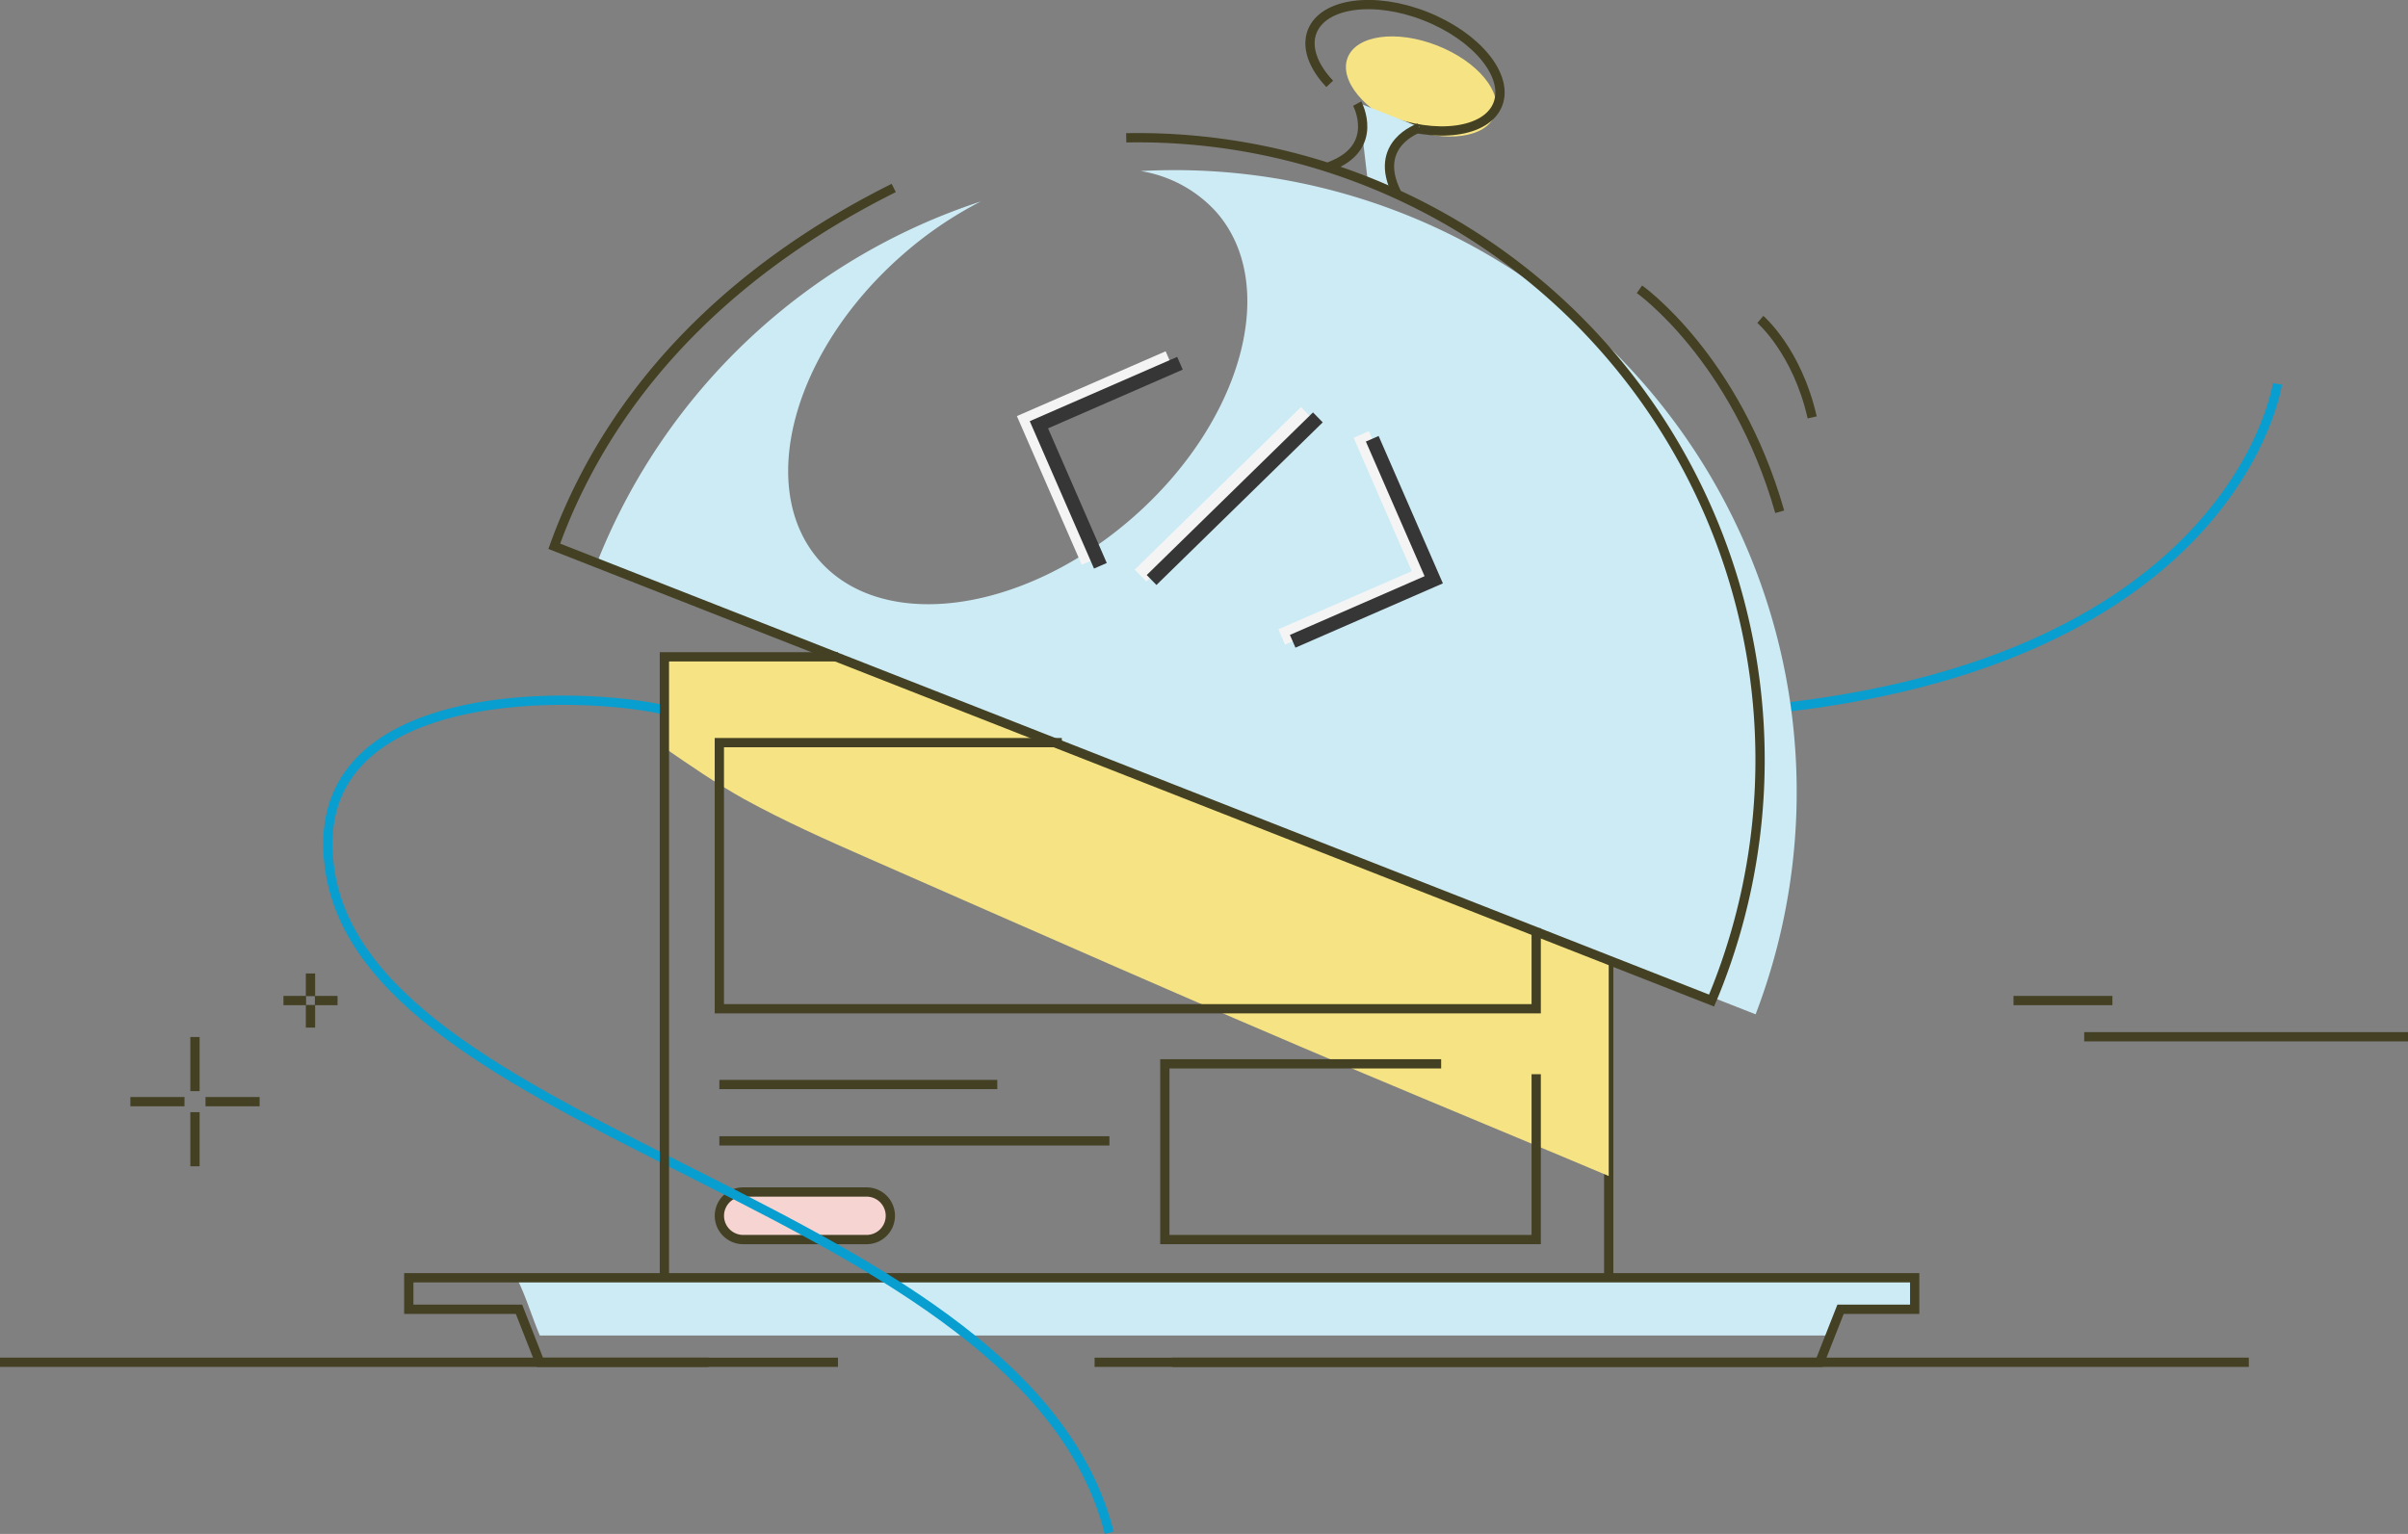 <svg xmlns="http://www.w3.org/2000/svg" viewBox="0 0 519.33 330.9"><rect x="0" y="0" width="519.33" height="330.9" fill="#808080" stroke="none"/><defs><style>.cls-1{fill:#ccebf5;}.cls-2,.cls-5,.cls-7{fill:none;stroke-miterlimit:10;}.cls-2{stroke:#444023;}.cls-2,.cls-5{stroke-width:2px;}.cls-3{fill:#f6e484;}.cls-4{fill:#f6d4d1;}.cls-5{stroke:#089ed0;}.cls-6{fill:#f4f4f4;}.cls-7{stroke:#353635;stroke-width:3px;}</style></defs><title>try-before-you-buy-svg</title><g id="Layer_2" data-name="Layer 2"><g id="Layer_1-2" data-name="Layer 1"><path class="cls-1" d="M111.49,275.8c1.93,3.81,3.27,8.43,4.93,12.29H394.7l2.25-5.66h16l-1.13-6.63Z"/><polyline class="cls-2" points="236.07 293.87 392.45 293.87 396.95 282.44 412.94 282.44 412.94 275.64 399.62 275.64 109.25 275.64 88.16 275.64 88.16 282.44 111.93 282.44 116.42 293.87 180.72 293.87"/><ellipse class="cls-3" cx="306.52" cy="18.66" rx="9.48" ry="17.03" transform="translate(177.09 297.14) rotate(-68.56)"/><path class="cls-2" d="M298.67,25.76c11,4.34,22,2.87,24.37-3.28s-4.58-14.65-15.63-19S285.45.62,283,6.77c-1.34,3.42.22,7.57,3.78,11.32"/><line class="cls-2" x1="346.95" y1="207.13" x2="346.95" y2="275.97"/><line class="cls-2" x1="155.14" y1="233.95" x2="215.08" y2="233.95"/><line class="cls-2" x1="155.14" y1="246.11" x2="239.27" y2="246.11"/><path class="cls-4" d="M186.89,267.4H160.28a5.13,5.13,0,0,1-5.13-5.13h0a5.13,5.13,0,0,1,5.13-5.13h26.61a5.13,5.13,0,0,1,5.13,5.13h0A5.13,5.13,0,0,1,186.89,267.4Z"/><path class="cls-2" d="M186.89,267.4H160.28a5.13,5.13,0,0,1-5.13-5.13h0a5.13,5.13,0,0,1,5.13-5.13h26.61a5.13,5.13,0,0,1,5.13,5.13h0A5.13,5.13,0,0,1,186.89,267.4Z"/><line class="cls-2" x1="28.12" y1="237.65" x2="39.79" y2="237.65"/><line class="cls-2" x1="44.32" y1="237.65" x2="55.99" y2="237.65"/><line class="cls-2" x1="42.05" y1="223.71" x2="42.05" y2="235.38"/><line class="cls-2" x1="42.05" y1="239.92" x2="42.05" y2="251.59"/><line class="cls-2" x1="61.13" y1="215.84" x2="66.01" y2="215.84"/><line class="cls-2" x1="67.91" y1="215.84" x2="72.8" y2="215.84"/><line class="cls-2" x1="66.96" y1="210" x2="66.96" y2="214.89"/><line class="cls-2" x1="66.96" y1="216.79" x2="66.96" y2="221.67"/><line class="cls-2" x1="485" y1="293.87" x2="252.83" y2="293.87"/><line class="cls-2" x1="152.79" y1="293.87" y2="293.87"/><line class="cls-2" x1="449.5" y1="223.65" x2="519.33" y2="223.65"/><line class="cls-2" x1="434.25" y1="215.84" x2="455.58" y2="215.84"/><path class="cls-5" d="M491.16,82.82s-8.77,60.56-111.52,70.33"/><path class="cls-5" d="M143.29,153.15c-17-4-79.31-6.72-72,35.5,10,57.46,149.88,71,167.94,142"/><path class="cls-3" d="M160.41,172.34c8.71,4.79,17.79,8.84,26.89,12.83,35.45,15.56,70.83,31.23,106.51,46.27,17.7,7.46,35.45,14.79,53.14,22.25v-112H143.29v19.63C148.88,165.16,154.43,169,160.41,172.34Z"/><path class="cls-1" d="M378.63,218.81A134.16,134.16,0,0,0,246,36.9a28,28,0,0,1,16.32,8.84c13.72,15.65,5.67,45.15-18,65.89s-54,24.87-67.67,9.22S171,75.7,194.61,55a83.08,83.08,0,0,1,16.92-11.54A133.83,133.83,0,0,0,129,120.76Z"/><path class="cls-1" d="M300.24,40.08l.46,1.37L295,39.22l-2-17,13.16,5.17-1.27.69A10,10,0,0,0,300.24,40.08Z"/><path class="cls-2" d="M242.89,29.73A134.2,134.2,0,0,1,370.33,212.9q-.58,1.48-1.2,2.94l-249.59-98q.54-1.49,1.12-3C134.32,80,161.76,56,192.75,40.55"/><polygon class="cls-6" points="251.39 75.78 219.31 89.76 233.3 121.84 236.6 120.4 224.06 91.63 252.83 79.08 251.39 75.78"/><polygon class="cls-6" points="295.23 93 291.93 94.44 304.47 123.21 275.7 135.75 277.14 139.06 309.21 125.07 295.23 93"/><rect class="cls-6" x="238.83" y="104.85" width="50.17" height="3.6" transform="translate(0.65 214.9) rotate(-44.36)"/><polyline class="cls-7" points="237.32 122.05 224.06 91.63 254.48 78.36"/><polyline class="cls-7" points="295.95 94.65 309.21 125.07 278.79 138.34"/><line class="cls-7" x1="284.22" y1="90.04" x2="248.36" y2="125.12"/><path class="cls-2" d="M306.07,27.6S295.84,31,301.24,41.66"/><path class="cls-2" d="M292.7,22.35s5.16,9.48-6,13.59"/><polyline class="cls-2" points="143.29 275.97 143.29 141.69 180.72 141.69"/><polyline class="cls-2" points="229 160.2 155.14 160.2 155.14 217.61 331.31 217.61 331.31 200.22"/><path class="cls-2" d="M353.58,62.4s20.75,14.68,30.25,48"/><path class="cls-2" d="M379.65,68.9s7.93,6.79,11.18,21.14"/><polyline class="cls-2" points="310.81 229.49 251.22 229.49 251.22 267.4 331.31 267.4 331.31 231.73"/></g></g></svg>